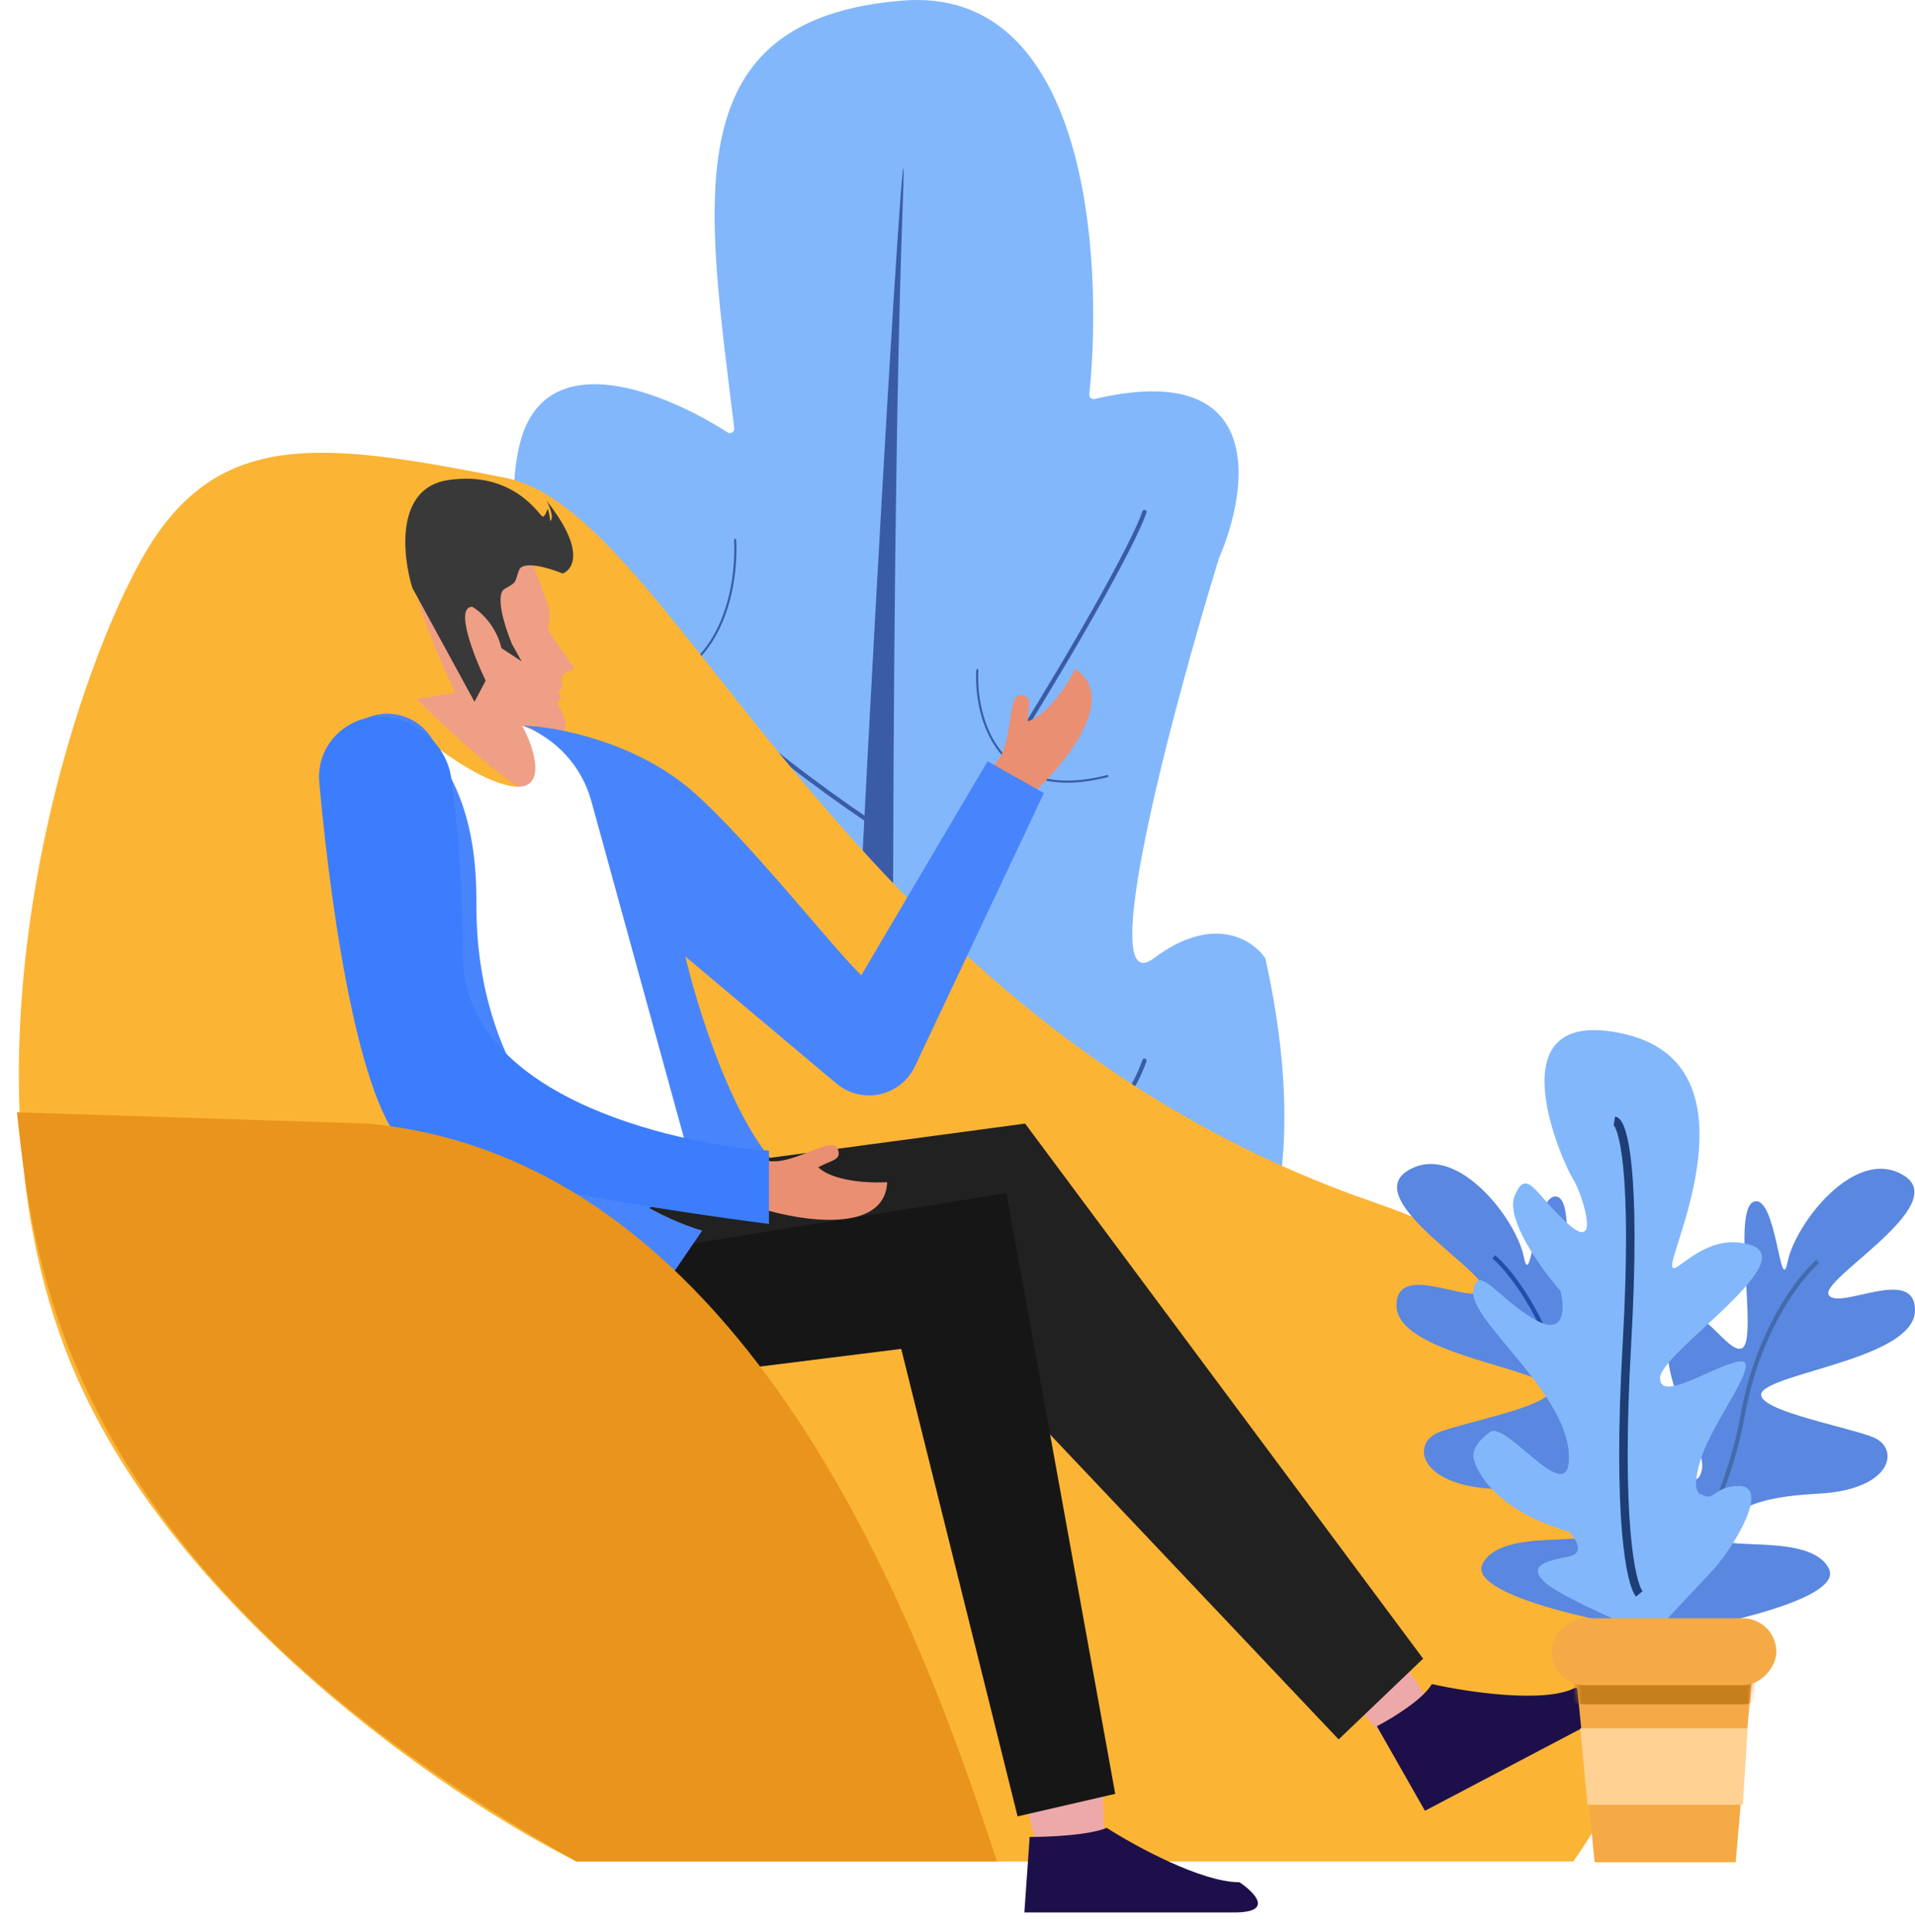 <svg width="451" height="455" viewBox="0 0 451 455" fill="none" xmlns="http://www.w3.org/2000/svg">
<path d="M100.928 260.707C95.899 222.157 119.871 223.299 134.099 229.224C134.867 229.543 135.706 228.893 135.528 228.08C128.168 194.432 115.954 125.378 122.824 103.052C129.536 81.238 156.877 92.509 171.356 101.837C172.079 102.302 173.025 101.707 172.921 100.854C166.394 47.142 158.594 4.457 212.601 0.136C255.777 -3.318 259.933 59.632 256.545 92.883C256.474 93.577 257.149 94.104 257.828 93.946C298.342 84.492 294.265 114.922 287.05 131.517C276.102 167.281 257.708 236.183 271.722 225.673C285.575 215.283 294.864 221.155 297.895 225.521C297.966 225.622 298.014 225.741 298.04 225.861C324.172 343.925 227.91 352.674 192.894 352.674C157.859 352.674 107.497 311.07 100.928 260.707Z" fill="#82B7FB"/>
<path d="M212.6 48.311C209.44 133.651 209.681 332.238 212.601 429.314L192.894 433.693C199.463 241.001 214.79 -10.811 212.6 48.311Z" fill="#3A5CA6"/>
<path d="M197.271 330.779C176.105 316.182 131.581 280.417 122.822 254.141" stroke="#3A5CA6" stroke-linecap="round"/>
<path d="M208.221 311.069C225.652 299.391 262.319 270.779 269.532 249.758" stroke="#3A5CA6" stroke-linecap="round"/>
<path d="M203.842 192.831C183.92 179.485 142.016 146.786 133.772 122.762" stroke="#3A5CA6" stroke-linecap="round"/>
<path d="M203.842 223.485C216.293 215.144 264.38 135.585 269.532 120.57" stroke="#3A5CA6" stroke-linecap="round"/>
<path d="M146.857 241.004C147.587 255.602 141.164 282.608 109.633 273.849" stroke="#3A5CA6" stroke-width="0.5" stroke-linecap="round"/>
<path d="M177.513 271.656C178.243 286.254 171.82 313.26 140.288 304.501" stroke="#3A5CA6" stroke-width="0.5" stroke-linecap="round"/>
<path d="M173.132 127.137C173.862 141.735 167.439 168.741 135.907 159.982" stroke="#3A5CA6" stroke-width="0.5" stroke-linecap="round"/>
<path d="M230.163 157.797C229.563 168.897 234.845 189.433 260.775 182.772" stroke="#3A5CA6" stroke-width="0.5" stroke-linecap="round"/>
<path d="M238.921 254.141C238.321 265.241 243.603 285.776 269.532 279.116" stroke="#3A5CA6" stroke-width="0.5" stroke-linecap="round"/>
<g filter="url(#filter0_d)">
<path d="M323.664 279.167C424.116 313.831 396.763 397.07 370.53 434.356H135.756C105.839 419.471 40.078 375.022 16.38 316.307C-13.243 242.912 19.475 147.411 36.718 122.21C53.962 97.008 78.279 100.545 118.955 108.503C159.632 116.462 198.097 235.838 323.664 279.167Z" fill="#FCB435"/>
<path d="M128.854 137.879L125.874 129.836L121.955 122.771C120.15 121.243 113.542 118.096 101.546 117.728C89.55 117.36 100.349 145.129 107.248 159.059L98.2 160.648C128.686 190.914 140.761 191.991 127.839 172.381C125.273 168.487 125.778 169.228 125.196 166.568C127.694 167.71 130.019 168.349 131.739 168.356C134.656 168.369 132.56 163.741 131.148 161.425C131.936 161.131 132.292 160.382 131.942 159.751L131.438 158.842L131.981 158.415C132.463 158.036 132.635 157.471 132.422 156.965L132.32 156.724C131.896 155.714 132.501 154.595 133.716 154.141L134.517 153.843C134.979 153.671 135.165 153.218 134.918 152.866L129.817 145.59C129.259 144.795 129.049 143.869 129.218 142.956L129.271 142.67C129.57 141.061 129.428 139.425 128.854 137.879Z" fill="#EE9F86"/>
<path d="M114.375 156.295L111.747 161.262L97.106 134.425C94.736 126.739 93.103 110.905 105.533 109.052C121.07 106.735 127.165 117.61 127.796 117.662C128.3 117.704 128.782 116.442 128.96 115.806C129.278 116.373 129.51 117.98 129.587 118.713C130.571 117.893 129.403 115.166 128.696 113.905C137.845 125.364 135.04 130.11 132.494 131.051C129.453 129.797 123.144 127.885 122.238 130.275C121.106 133.261 121.936 132.955 118.88 134.654C116.436 136.014 119.003 143.931 120.592 147.72L122.844 151.739L118.101 148.64C116.806 143.183 112.988 139.876 111.241 138.904C107.045 138.856 111.582 150.478 114.375 156.295Z" fill="#393939"/>
<path d="M244.255 430.528L239.234 412.026L259.318 405.621L260.035 429.104L244.255 430.528Z" fill="#EDA9A9"/>
<path d="M260.633 426.441C256.631 428.149 247.292 428.576 243.123 428.576H242.498L241.247 446.367H290.65C300.155 446.367 295.444 441.622 291.901 439.25C282.896 439.25 267.303 430.711 260.633 426.441Z" fill="#1D104A"/>
<path d="M253.198 153.549C263.524 160.21 250.944 175.676 243.966 182.138L233.49 176.556C239.176 172.845 236.743 159.202 240.511 159.722C243.415 160.122 242.126 162.113 242.036 165.849C245.373 164.978 249.876 160.044 253.198 153.549Z" fill="#EA8F72"/>
<path d="M163.611 182.776C150.17 170.75 130.893 167.007 122.934 166.859C130.008 168.283 143.98 182.39 143.273 225.663C142.565 268.936 156.537 296.75 163.611 305.247L189.254 274.74C176.167 270.496 165.232 237.306 161.4 221.242L196.971 251.154C199.126 252.966 201.852 253.96 204.667 253.96C209.294 253.96 213.505 251.291 215.48 247.107L245.848 182.776L232.584 175.26L202.841 225.663C196.209 219.326 177.052 194.802 163.611 182.776Z" fill="#4885FC"/>
<path d="M328.764 407.839L313.618 391.732L324.036 378.011L339.201 400.565L328.764 407.839Z" fill="#EDA9A9"/>
<path d="M337.207 392.584C335.206 396.122 328.068 400.498 324.75 402.244L324.252 402.506L335.591 422.423L374.915 401.731C382.482 397.75 375.442 394.551 370.977 393.45C363.809 397.222 345.477 394.444 337.207 392.584Z" fill="#1D104A"/>
<path d="M110.112 301.27L175.548 269.436L241.426 260.594L335.158 386.602L315.262 405.614L221.53 306.576L110.112 301.27Z" fill="#212121"/>
<path d="M237.003 276.953L157.419 289.775L148.576 321.609L212.243 313.65L239.656 423.742L262.646 418.436L237.003 276.953Z" fill="#161616"/>
<path d="M119.84 181.012C129.39 183.134 125.882 172.022 122.934 166.864C130.918 169.795 136.994 176.401 139.249 184.601L165.516 280.116L119.84 274.302L92.869 164.211C98.617 168.632 110.289 178.89 119.84 181.012Z" fill="white"/>
<path d="M208.947 274.395C208.342 286.668 188.657 283.506 179.572 280.694L179.169 268.83C185.226 271.899 195.824 262.971 197.258 266.493C198.364 269.208 195.995 269.088 192.714 270.877C195.137 273.332 201.661 274.765 208.947 274.395Z" fill="#EA8F72"/>
<path d="M102.38 171.134L106.909 180.623C111.053 189.305 112.245 199.026 112.194 208.646C111.93 258.071 147.198 280.411 165.379 285.799L132.661 333.549C113.06 319.548 105.022 288.778 99.009 276.045C93.522 264.425 76.574 209.469 79.841 173.752C80.365 168.022 85.429 164.07 91.183 164.07C95.965 164.07 100.321 166.818 102.38 171.134Z" fill="#4885FC"/>
<path d="M97.085 266.979C85.357 260.965 78.099 212.798 75.192 180.207C74.443 171.812 81.145 164.746 89.573 164.746C97.687 164.746 105.199 171.243 106.278 179.285C107.576 188.961 109.023 203.054 109.023 220.997C109.023 253.538 157.068 265.211 181.091 266.979V284.222C158.837 281.422 110.88 274.053 97.085 266.979Z" fill="#3B7DFD"/>
<path d="M86.68 260.598C176.875 269.087 217.257 380.564 234.795 434.357H135.757C15.779 366.677 8.069 295.502 4.073 258.61L4.001 257.945L86.68 260.598Z" fill="#E9941C"/>
</g>
<path d="M430.719 369.393C434.246 376.448 404.558 382.914 389.274 385.266L388.392 367.63C383.983 345.585 383.983 340.294 389.274 341.176C394.565 342.057 398.974 352.639 400.737 346.466C402.501 340.294 389.274 324.421 393.683 312.958C398.092 301.494 406.91 320.012 410.437 317.367C413.964 314.721 407.792 284.74 413.083 282.977C418.373 281.213 419.255 305.903 421.019 297.085C422.782 288.267 436.891 269.75 448.355 276.804C459.818 283.858 428.073 301.494 430.719 305.022C433.364 308.549 451 297.967 451 308.549C451 319.13 421.901 322.658 415.728 327.067C409.555 331.476 435.128 335.885 441.3 338.53C447.473 341.176 445.709 350.875 428.073 351.757C410.437 352.639 406.91 357.048 405.146 361.457C403.383 365.866 426.31 360.575 430.719 369.393Z" fill="#5A87DF"/>
<path d="M428.072 297.082C423.663 300.903 413.963 313.484 410.436 333.236C406.909 352.989 396.033 372.035 391.037 379.09" stroke="#436BAC"/>
<path d="M349.164 368.268C345.637 375.323 375.324 381.789 390.609 384.141L391.491 366.505C395.9 344.46 395.9 339.169 390.609 340.051C385.318 340.932 380.909 351.514 379.146 345.341C377.382 339.169 390.609 323.296 386.2 311.833C381.791 300.369 372.973 318.887 369.446 316.242C365.918 313.596 372.091 283.615 366.8 281.852C361.509 280.088 360.628 304.778 358.864 295.96C357.1 287.142 342.992 268.625 331.528 275.679C320.065 282.733 351.81 300.369 349.164 303.897C346.519 307.424 328.883 296.842 328.883 307.424C328.883 318.005 357.982 321.533 364.155 325.942C370.327 330.351 344.755 334.76 338.583 337.405C332.41 340.051 334.174 349.75 351.81 350.632C369.446 351.514 372.973 355.923 374.736 360.332C376.5 364.741 353.573 359.45 349.164 368.268Z" fill="#5A87DF"/>
<path d="M351.811 295.957C356.22 299.778 365.919 312.359 369.447 332.111C372.974 351.864 383.849 370.91 388.846 377.965" stroke="#1F4FAB"/>
<path d="M409.528 349.932C416.945 349.932 408.55 363.94 403.664 369.478L389.004 385.116C381.837 382.184 366.721 375.538 363.594 372.41C359.684 368.501 364.571 367.524 369.458 366.546C373.367 365.765 371.087 362.311 369.458 360.682C353.039 355.991 347.631 347 346.979 343.09C346.979 342.113 346.979 340.158 350.888 337.226C354.798 334.294 370.435 356.773 369.458 342.113C368.48 327.453 346.002 310.838 346.979 303.997C347.956 297.156 352.843 305.952 361.639 310.838C368.676 314.748 368.48 307.906 367.503 303.997C362.942 298.785 354.407 286.991 356.752 281.518C359.684 274.677 361.639 281.518 369.458 288.36C377.276 295.201 372.39 280.541 370.435 277.609C368.48 274.677 350.888 236.561 382.163 243.402C413.438 250.244 394.868 291.292 393.891 297.156C392.914 303.02 400.732 289.337 412.46 293.246C424.188 297.156 390.959 318.657 390.959 324.521C390.959 330.385 403.664 321.589 409.528 320.612C415.392 319.634 403.664 334.294 400.732 343.09C398.387 350.127 399.755 351.886 400.732 351.886C403.664 353.841 403.664 349.932 409.528 349.932Z" fill="#82B7FB"/>
<path d="M380.21 263.926C382.165 264.252 385.488 275.263 383.142 316.702C380.796 358.141 384.119 373.061 386.073 375.342" stroke="#1E3E75" stroke-width="2" stroke-linejoin="round"/>
<path d="M412.711 393.48H371.045L375.55 438.524H408.77L412.711 393.48Z" fill="#F5AA45"/>
<mask id="mask0" mask-type="alpha" maskUnits="userSpaceOnUse" x="371" y="393" width="42" height="46">
<path d="M412.712 393.477H371.046L375.551 438.52H408.771L412.712 393.477Z" fill="#F5AA45"/>
</mask>
<g mask="url(#mask0)">
<rect width="52.926" height="15.765" rx="7.883" transform="matrix(-1 0 0 1 418.341 385.594)" fill="#C77E1C"/>
</g>
<rect width="52.926" height="15.765" rx="7.883" transform="matrix(-1 0 0 1 418.342 381.09)" fill="#F5AA45"/>
<path d="M411.587 406.992H372.174L373.863 425.01H410.461L411.587 406.992Z" fill="#FFD193"/>
<defs>
<filter id="filter0_d" x="0.001" y="102.617" width="398.892" height="351.749" filterUnits="userSpaceOnUse" color-interpolation-filters="sRGB">
<feFlood flood-opacity="0" result="BackgroundImageFix"/>
<feColorMatrix in="SourceAlpha" type="matrix" values="0 0 0 0 0 0 0 0 0 0 0 0 0 0 0 0 0 0 127 0"/>
<feOffset dy="4"/>
<feGaussianBlur stdDeviation="2"/>
<feColorMatrix type="matrix" values="0 0 0 0 0 0 0 0 0 0 0 0 0 0 0 0 0 0 0.25 0"/>
<feBlend mode="normal" in2="BackgroundImageFix" result="effect1_dropShadow"/>
<feBlend mode="normal" in="SourceGraphic" in2="effect1_dropShadow" result="shape"/>
</filter>
</defs>
</svg>
